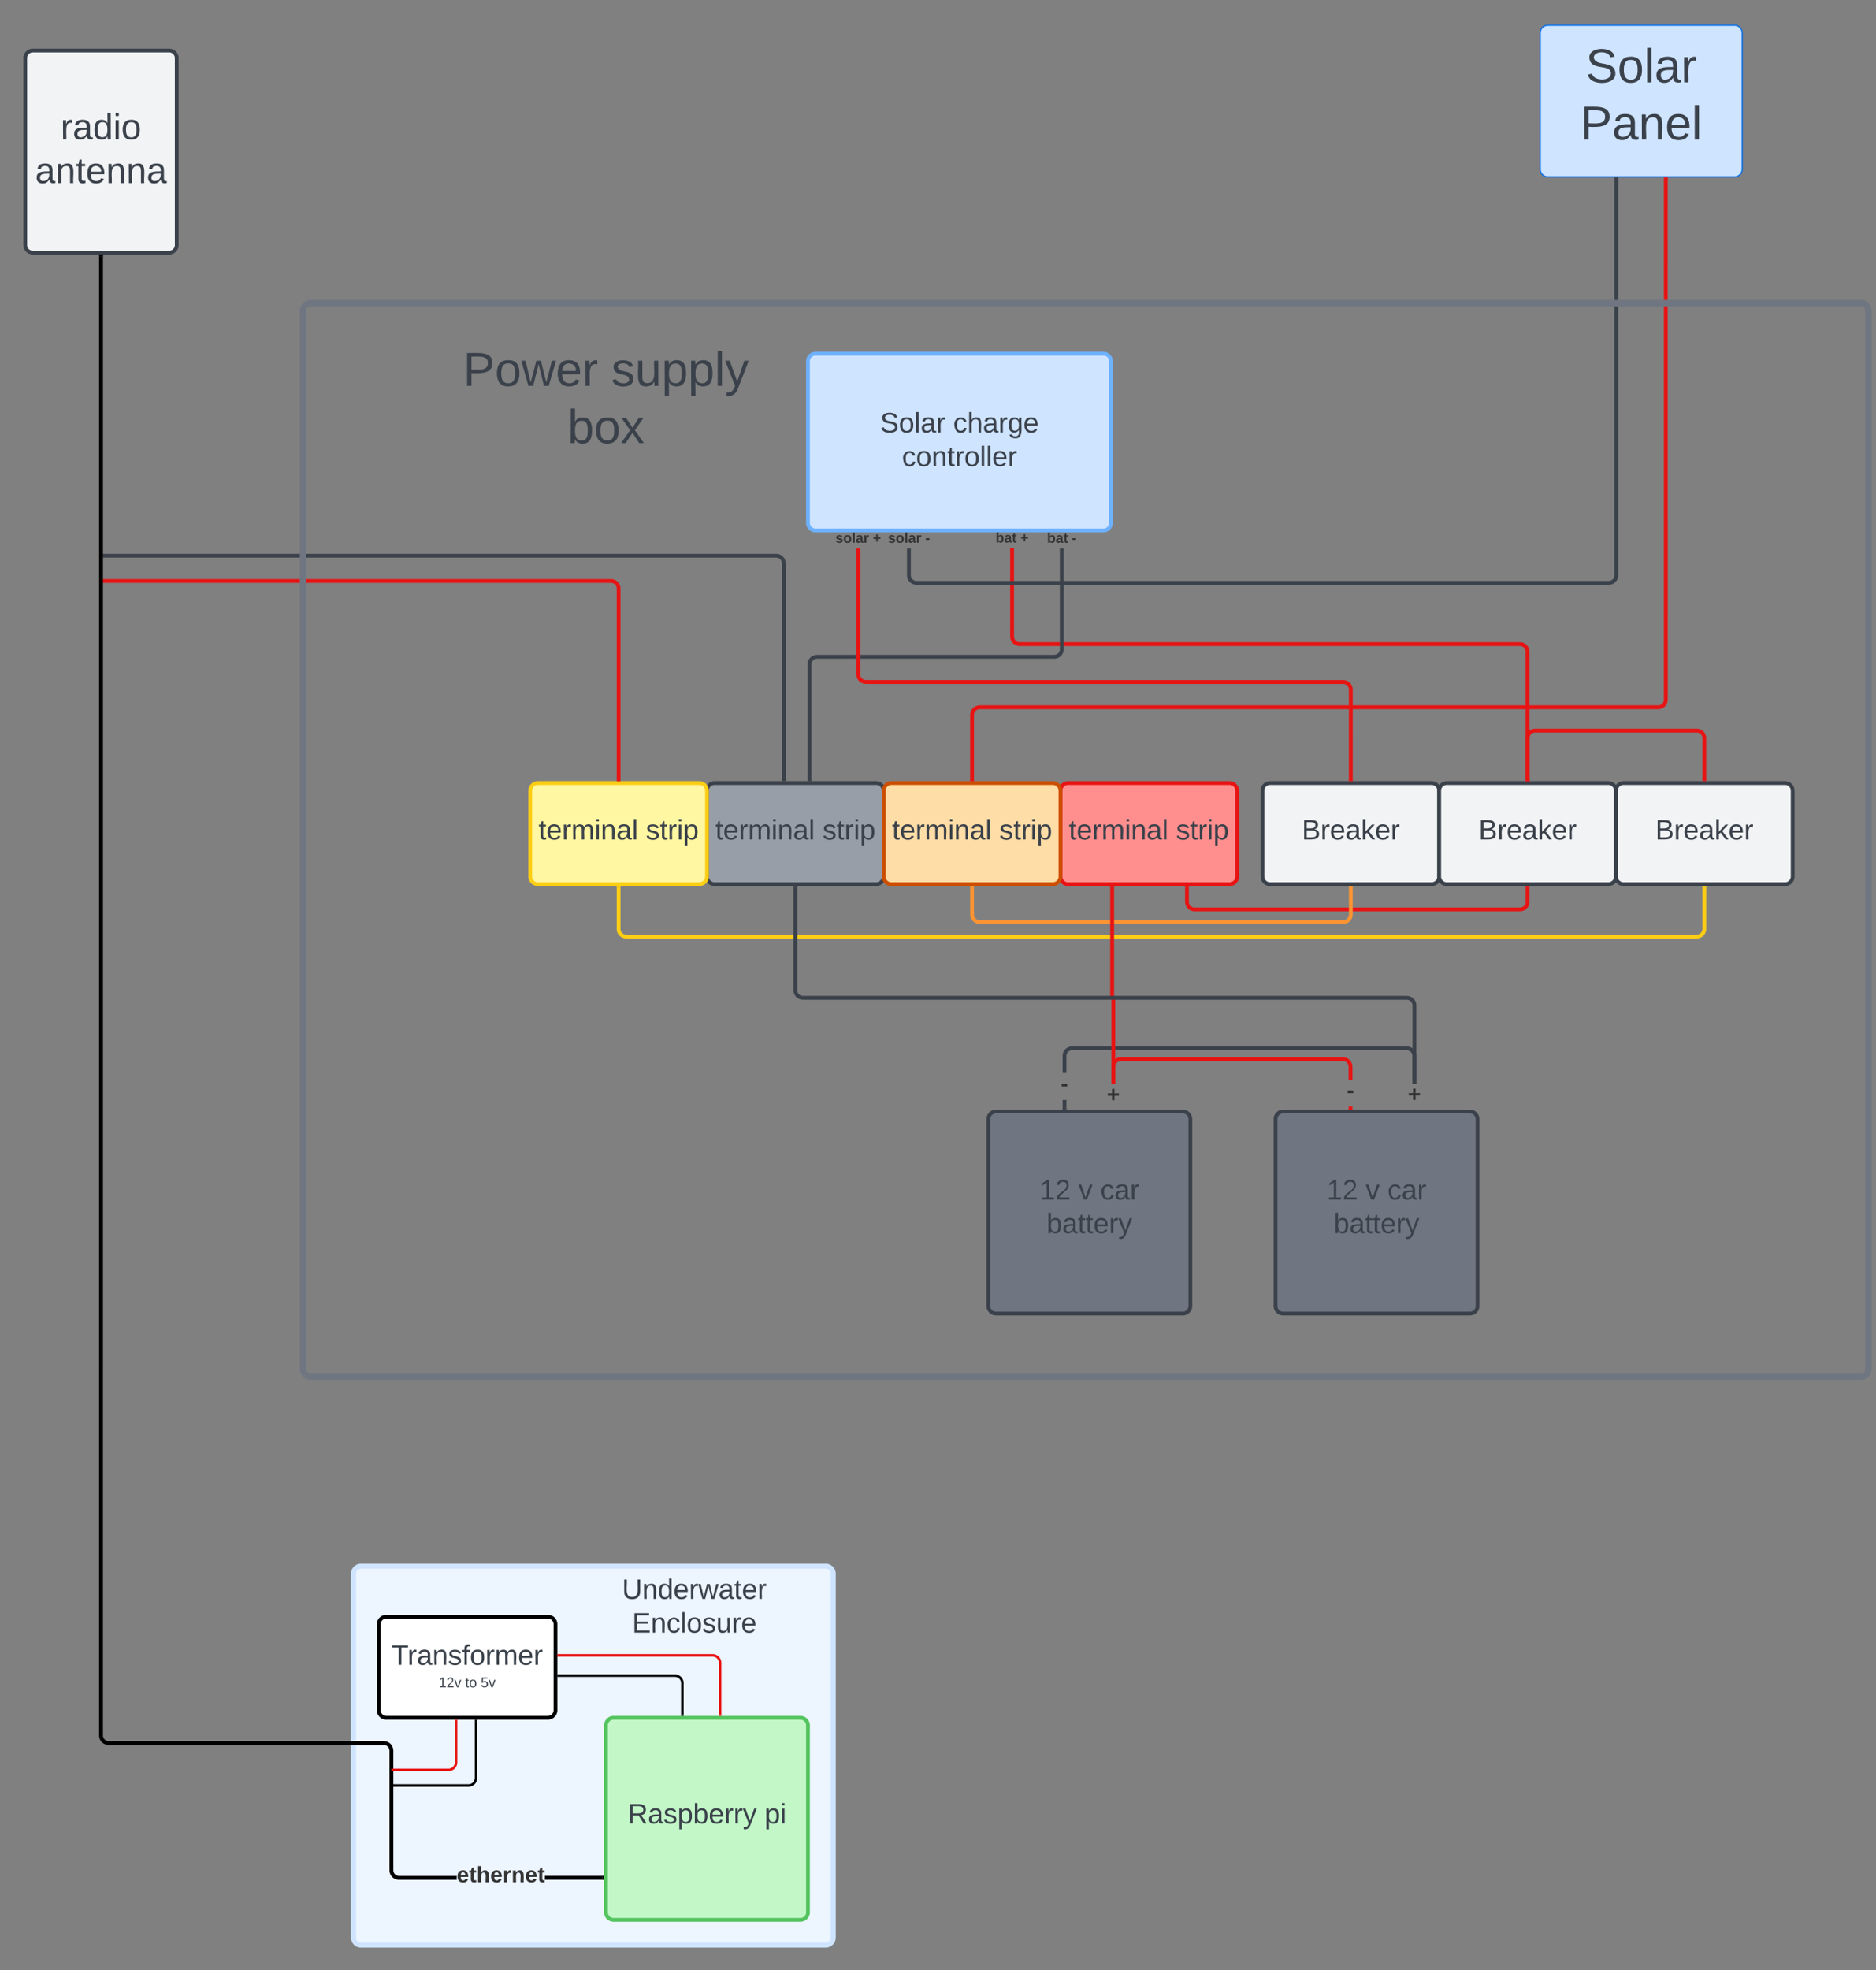 <svg xmlns="http://www.w3.org/2000/svg" xmlns:xlink="http://www.w3.org/1999/xlink" xmlns:lucid="lucid" width="1486" height="1560"><rect width="100%" height="100%" fill="#808080" stroke="none"/><g transform="translate(-100 0)" lucid:page-tab-id="0_0"><path d="M1320 26a6 6 0 0 1 6-6h148a6 6 0 0 1 6 6v108a6 6 0 0 1-6 6h-148a6 6 0 0 1-6-6z" stroke="#1071e5" fill="#cfe4ff"/><use xlink:href="#a" transform="matrix(1,0,0,1,1332,32) translate(24.031 33.222)"/><use xlink:href="#b" transform="matrix(1,0,0,1,1332,32) translate(19.781 78.556)"/><path d="M740 286a6 6 0 0 1 6-6h228a6 6 0 0 1 6 6v128a6 6 0 0 1-6 6H746a6 6 0 0 1-6-6z" stroke="#6db1ff" stroke-width="3" fill="#cfe4ff"/><use xlink:href="#c" transform="matrix(1,0,0,1,752,292) translate(45.13 50.403)"/><use xlink:href="#d" transform="matrix(1,0,0,1,752,292) translate(103.031 50.403)"/><use xlink:href="#e" transform="matrix(1,0,0,1,752,292) translate(62.444 77.069)"/><path d="M882.9 886a6 6 0 0 1 6-6h148a6 6 0 0 1 6 6v148a6 6 0 0 1-6 6h-148a6 6 0 0 1-6-6z" stroke="#3a414a" stroke-width="3" fill="#6f7681"/><use xlink:href="#f" transform="matrix(1,0,0,1,887.911,885) translate(35.525 64.653)"/><use xlink:href="#g" transform="matrix(1,0,0,1,887.911,885) translate(66.389 64.653)"/><use xlink:href="#h" transform="matrix(1,0,0,1,887.911,885) translate(83.673 64.653)"/><use xlink:href="#i" transform="matrix(1,0,0,1,887.911,885) translate(41.08 91.319)"/><path d="M1110.37 886a6 6 0 0 1 6-6h148a6 6 0 0 1 6 6v148a6 6 0 0 1-6 6h-148a6 6 0 0 1-6-6z" stroke="#3a414a" stroke-width="3" fill="#6f7681"/><use xlink:href="#f" transform="matrix(1,0,0,1,1115.374,885) translate(35.525 64.653)"/><use xlink:href="#g" transform="matrix(1,0,0,1,1115.374,885) translate(66.389 64.653)"/><use xlink:href="#h" transform="matrix(1,0,0,1,1115.374,885) translate(83.673 64.653)"/><use xlink:href="#i" transform="matrix(1,0,0,1,1115.374,885) translate(41.08 91.319)"/><path d="M1100 626a6 6 0 0 1 6-6h128a6 6 0 0 1 6 6v68a6 6 0 0 1-6 6h-128a6 6 0 0 1-6-6z" stroke="#3a414a" stroke-width="3" fill="#f2f3f5"/><use xlink:href="#j" transform="matrix(1,0,0,1,1105,625) translate(26.173 39.653)"/><path d="M1240 626a6 6 0 0 1 6-6h128a6 6 0 0 1 6 6v68a6 6 0 0 1-6 6h-128a6 6 0 0 1-6-6z" stroke="#3a414a" stroke-width="3" fill="#f2f3f5"/><use xlink:href="#j" transform="matrix(1,0,0,1,1245,625) translate(26.173 39.653)"/><path d="M660 626a6 6 0 0 1 6-6h128a6 6 0 0 1 6 6v68a6 6 0 0 1-6 6H666a6 6 0 0 1-6-6z" stroke="#3a414a" stroke-width="3" fill="#979ea8"/><use xlink:href="#k" transform="matrix(1,0,0,1,665,625) translate(1.605 39.653)"/><use xlink:href="#l" transform="matrix(1,0,0,1,665,625) translate(86.543 39.653)"/><path d="M940 626a6 6 0 0 1 6-6h128a6 6 0 0 1 6 6v68a6 6 0 0 1-6 6H946a6 6 0 0 1-6-6z" stroke="#e81313" stroke-width="3" fill="#ff8f8f"/><use xlink:href="#k" transform="matrix(1,0,0,1,945,625) translate(1.605 39.653)"/><use xlink:href="#l" transform="matrix(1,0,0,1,945,625) translate(86.543 39.653)"/><path d="M800 626a6 6 0 0 1 6-6h128a6 6 0 0 1 6 6v68a6 6 0 0 1-6 6H806a6 6 0 0 1-6-6z" stroke="#cc4e00" stroke-width="3" fill="#ffdda6"/><use xlink:href="#k" transform="matrix(1,0,0,1,805,625) translate(1.605 39.653)"/><use xlink:href="#l" transform="matrix(1,0,0,1,805,625) translate(86.543 39.653)"/><path d="M1380 626a6 6 0 0 1 6-6h128a6 6 0 0 1 6 6v68a6 6 0 0 1-6 6h-128a6 6 0 0 1-6-6z" stroke="#3a414a" stroke-width="3" fill="#f2f3f5"/><use xlink:href="#j" transform="matrix(1,0,0,1,1385,625) translate(26.173 39.653)"/><path d="M903.17 503.94l.06.76.16.7.26.64.37.6.46.54.53.46.6.37.65.27.7.17.75.06h396.33l1.1.1 1.16.26 1.1.45 1 .63.9.76.75.9.62 1 .44 1.08.27 1.15.1 1.1V617h-3V516.06l-.06-.76-.16-.7-.27-.64-.36-.6-.46-.54-.54-.46-.6-.37-.65-.27-.7-.17-.76-.06H907.6l-1.1-.1-1.15-.26-1.1-.45-1-.63-.9-.76-.75-.9-.62-1-.45-1.08-.27-1.15-.1-1.1v-70.1h3z" stroke="#e81313" stroke-width=".05" fill="#e81313"/><path fill="#e81313"/><path stroke="#e81313" stroke-width=".05" fill="#e81313"/><path d="M1311.5 618.5h-3v-1.54h3z" fill="#e81313"/><path d="M1311.53 618.52h-3.06v-1.58h3.06zm-3-1.53v1.48h2.94v-1.5z" stroke="#e81313" stroke-width=".05" fill="#e81313"/><use xlink:href="#m" transform="matrix(1,0,0,1,888.583,420.634) translate(0 8.889)"/><use xlink:href="#n" transform="matrix(1,0,0,1,888.583,420.634) translate(19.691 8.889)"/><path d="M942.56 514.06l-.1 1.1-.26 1.16-.45 1.1-.62 1-.76.9-.9.75-1 .62-1.1.44-1.14.27-1.1.1H747.24l-.76.06-.7.17-.64.26-.6.36-.54.46-.46.54-.37.6-.28.65-.16.7-.06.76V617h-3v-91.06l.08-1.1.28-1.16.45-1.1.62-1 .77-.9.88-.75 1-.62 1.1-.44 1.14-.27 1.12-.1H935l.76-.06.7-.17.64-.26.6-.36.54-.46.46-.54.37-.6.26-.65.17-.7.06-.76v-79.77h3z" stroke="#3a414a" stroke-width=".05" fill="#3a414a"/><path fill="#3a414a"/><path stroke="#3a414a" stroke-width=".05" fill="#3a414a"/><path d="M742.7 618.5h-3v-1.54h3z" fill="#3a414a"/><path d="M742.72 618.52h-3.05v-1.58h3.05zm-3-1.53v1.48h2.95v-1.5z" stroke="#3a414a" stroke-width=".05" fill="#3a414a"/><use xlink:href="#m" transform="matrix(1,0,0,1,929.378,420.833) translate(0 8.889)"/><use xlink:href="#o" transform="matrix(1,0,0,1,929.378,420.833) translate(19.691 8.889)"/><path d="M781.3 533.94l.06.76.16.7.27.64.36.6.46.54.54.46.6.37.65.27.7.17.76.06h378.2l1.1.1 1.16.26 1.1.45 1 .63.9.76.75.9.62 1 .44 1.08.27 1.15.1 1.1V617h-3v-70.94l-.06-.76-.16-.7-.27-.64-.36-.6-.46-.54-.54-.46-.6-.37-.65-.27-.7-.17-.76-.06h-378.2l-1.12-.1-1.14-.26-1.1-.45-1-.63-.9-.76-.75-.9-.62-1-.44-1.08-.27-1.15-.1-1.1v-99.9h3z" stroke="#e81313" stroke-width=".05" fill="#e81313"/><path fill="#e81313"/><path stroke="#e81313" stroke-width=".05" fill="#e81313"/><path d="M1171.5 618.5h-3v-1.54h3z" fill="#e81313"/><path d="M1171.53 618.52h-3.06v-1.58h3.06zm-3-1.53v1.48h2.94v-1.5z" stroke="#e81313" stroke-width=".05" fill="#e81313"/><use xlink:href="#p" transform="matrix(1,0,0,1,761.758,420.833) translate(0 8.889)"/><use xlink:href="#q" transform="matrix(1,0,0,1,761.758,420.833) translate(29.599 8.889)"/><path d="M520 626a6 6 0 0 1 6-6h128a6 6 0 0 1 6 6v68a6 6 0 0 1-6 6H526a6 6 0 0 1-6-6z" stroke="#fcce14" stroke-width="3" fill="#fff7a1"/><use xlink:href="#k" transform="matrix(1,0,0,1,525,625) translate(1.605 39.653)"/><use xlink:href="#l" transform="matrix(1,0,0,1,525,625) translate(86.543 39.653)"/><path d="M1310 617v-32.5a6 6 0 0 1 6-6h128a6 6 0 0 1 6 6V617" stroke="#e81313" stroke-width="3" fill="none"/><path d="M1311.5 618.5h-3v-1.54h3zM1451.5 618.5h-3v-1.54h3z" stroke="#e81313" stroke-width=".05" fill="#e81313"/><path d="M1310 703v11a6 6 0 0 1-6 6h-257.8a6 6 0 0 1-6-6v-11" stroke="#e81313" stroke-width="3" fill="none"/><path d="M1311.5 703.04h-3v-1.54h3zM1041.7 703.04h-3v-1.54h3z" stroke="#e81313" stroke-width=".05" fill="#e81313"/><path d="M1170 703v21a6 6 0 0 1-6 6H876a6 6 0 0 1-6-6v-21" stroke="#fc9432" stroke-width="3" fill="none"/><path d="M1171.5 703.04h-3v-1.54h3zM871.5 703.04h-3v-1.54h3z" stroke="#fc9432" stroke-width=".05" fill="#fc9432"/><path d="M1450 703v32.5a6 6 0 0 1-6 6H596a6 6 0 0 1-6-6V703" stroke="#fcce14" stroke-width="3" fill="none"/><path d="M1451.5 703.04h-3v-1.54h3zM591.5 703.04h-3v-1.54h3z" stroke="#fcce14" stroke-width=".05" fill="#fcce14"/><path d="M1421 554.06l-.1 1.1-.27 1.16-.45 1.1-.62 1-.76.9-.9.75-1 .62-1.1.44-1.14.27-1.1.1h-537.5l-.76.06-.7.17-.64.26-.6.36-.54.46-.46.54-.37.6-.27.65-.17.7-.06.76V617h-3v-51.06l.1-1.1.26-1.16.45-1.1.63-1 .76-.9.9-.75 1-.62 1.08-.44 1.15-.27 1.1-.1h537.5l.76-.06.68-.17.65-.26.6-.36.54-.46.46-.54.36-.6.26-.65.17-.7.06-.76V142h3z" stroke="#e81313" stroke-width=".05" fill="#e81313"/><path d="M1421 142.04h-3v-1.54h3z" fill="#e81313"/><path d="M1421 142.06h-3.04v-1.6h3.05zm-3-1.53V142h2.96v-1.47z" stroke="#e81313" stroke-width=".05" fill="#e81313"/><path d="M871.5 618.5h-3v-1.54h3z" fill="#e81313"/><path d="M871.52 618.52h-3.04v-1.58h3.04zm-3-1.53v1.48h2.96v-1.5z" stroke="#e81313" stroke-width=".05" fill="#e81313"/><path d="M1381.8 455.56l-.1 1.1-.27 1.16-.45 1.1-.6 1-.78.9-.9.75-1 .62-1.08.44-1.15.27-1.1.1H825.9l-1.12-.1-1.14-.26-1.1-.45-1-.63-.9-.76-.75-.9-.6-1-.46-1.08-.28-1.15-.08-1.1v-21.4h3v21.27l.06.76.16.7.27.64.37.6.46.54.53.46.6.37.66.27.67.17.76.06h548.2l.77-.06.7-.17.64-.26.6-.36.54-.46.45-.54.37-.6.27-.65.17-.7.06-.76V142h3z" stroke="#3a414a" stroke-width=".05" fill="#3a414a"/><path d="M1381.8 142.04h-3v-1.54h3z" fill="#3a414a"/><path d="M1381.82 142.06h-3.05v-1.6h3.05zm-3-1.53V142h2.95v-1.47z" stroke="#3a414a" stroke-width=".05" fill="#3a414a"/><path fill="#3a414a"/><path stroke="#3a414a" stroke-width=".05" fill="#3a414a"/><use xlink:href="#r" transform="matrix(1,0,0,1,803.34,420.833) translate(0 8.889)"/><use xlink:href="#o" transform="matrix(1,0,0,1,803.34,420.833) translate(29.599 8.889)"/><path d="M1171.25 877h-3v-.9h3zm-6.33-39.9l1.15.26 1.08.45 1 .63.9.76.77.9.6 1 .46 1.08.28 1.15.1 1.1v10.33h-3v-10.2l-.07-.76-.18-.7-.27-.64-.37-.6-.45-.54-.54-.46-.6-.37-.66-.27-.7-.17-.75-.06H987.93l-.76.06-.7.17-.64.26-.6.36-.54.46-.46.54-.37.6-.27.65-.16.7-.06.76v13.62h-3v-13.74l.1-1.1.26-1.16.45-1.1.6-1 .77-.9.9-.75 1-.62 1.1-.44 1.13-.27 1.12-.1h176z" stroke="#e81313" stroke-width=".05" fill="#e81313"/><path fill="#e81313"/><path stroke="#e81313" stroke-width=".05" fill="#e81313"/><path d="M1171.25 878.5h-3v-1.54h3z" fill="#e81313"/><path d="M1171.27 878.52h-3.05v-1.58h3.05zm-3-1.53v1.48h2.95v-1.5z" stroke="#e81313" stroke-width=".05" fill="#e81313"/><use xlink:href="#s" transform="matrix(1,0,0,1,976.694,858.177) translate(0 14.222)"/><use xlink:href="#t" transform="matrix(1,0,0,1,1166.809,854.763) translate(0 14.222)"/><path d="M944.7 877h-3v-6.17h3zm270.84-48.4l1.14.26 1.1.45 1 .63.9.76.75.9.62 1 .45 1.08.28 1.15.08 1.1V858h-3v-21.94l-.06-.76-.16-.7-.27-.64-.37-.6-.46-.54-.53-.46-.6-.37-.65-.27-.68-.17-.77-.06H949.25l-.76.06-.7.17-.65.26-.6.36-.54.46-.45.54-.37.6-.26.65-.17.7-.06.76v13.44h-3v-13.56l.08-1.1.27-1.16.45-1.1.62-1 .76-.9.9-.75 1-.62 1.1-.44 1.14-.27 1.1-.1h265.3z" stroke="#3a414a" stroke-width=".05" fill="#3a414a"/><path d="M944.7 878.5h-3v-1.54h3z" fill="#3a414a"/><path d="M944.72 878.52h-3.05v-1.58h3.05zm-3-1.53v1.48h2.95v-1.5z" stroke="#3a414a" stroke-width=".05" fill="#3a414a"/><path fill="#3a414a"/><path stroke="#3a414a" stroke-width=".05" fill="#3a414a"/><use xlink:href="#t" transform="matrix(1,0,0,1,940.253,849.499) translate(0 14.222)"/><use xlink:href="#s" transform="matrix(1,0,0,1,1215.178,857.989) translate(0 14.222)"/><path d="M982.45 788.8l.13.06.44.44.28.55.08.5v67.83h-3V791.2l-.13-.06-.44-.44-.28-.55-.07-.5V703h3z" stroke="#e81313" stroke-width=".05" fill="#e81313"/><path d="M982.45 703.04h-3v-1.54h3z" fill="#e81313"/><path d="M982.47 703.06h-3.05v-1.58h3.05zm-3-1.53V703h2.95v-1.48z" stroke="#e81313" stroke-width=".05" fill="#e81313"/><path fill="#e81313"/><path stroke="#e81313" stroke-width=".05" fill="#e81313"/><path d="M731.5 783.94l.06.76.17.7.26.64.36.6.46.54.54.46.6.37.65.27.7.17.76.06h478.36l1.12.1 1.14.26 1.1.45 1 .63.9.76.75.9.62 1 .45 1.08.28 1.15.08 1.1V858h-3v-61.94l-.06-.76-.16-.7-.27-.64-.37-.6-.46-.54-.53-.46-.6-.37-.65-.27-.68-.17-.77-.06H735.94l-1.1-.1-1.16-.26-1.1-.45-1-.63-.9-.76-.75-.9-.62-1-.44-1.08-.27-1.15-.1-1.1V703h3z" stroke="#3a414a" stroke-width=".05" fill="#3a414a"/><path fill="#3a414a"/><path stroke="#3a414a" stroke-width=".05" fill="#3a414a"/><path d="M731.5 703.04h-3v-1.54h3z" fill="#3a414a"/><path d="M731.52 703.06h-3.04v-1.58h3.04zm-3-1.53V703h2.96v-1.48z" stroke="#3a414a" stroke-width=".05" fill="#3a414a"/><path d="M720.85 617V446a6 6 0 0 0-6-6H181.5" stroke="#3a414a" stroke-width="3" fill="none"/><path d="M722.35 618.5h-3v-1.54h3z" stroke="#3a414a" stroke-width=".05" fill="#3a414a"/><path d="M181.54 440H180" stroke="#3a414a" stroke-width="3" fill="none"/><path d="M590 617V466a6 6 0 0 0-6-6H181.5" stroke="#e81313" stroke-width="3" fill="none"/><path d="M591.5 618.5h-3v-1.54h3z" stroke="#e81313" stroke-width=".05" fill="#e81313"/><path d="M181.54 460H180" stroke="#e81313" stroke-width="3" fill="none"/><path d="M557.5 242.5H346.1l-.65.05-.53.13-.5.2-.47.3-.42.35-.35.42-.3.47-.2.5-.13.53-.05.65v837.8l.05.65.13.53.2.5.3.47.35.42.42.36.47.28.5.22.53.13.65.05h1227.8l.65-.05.53-.13.5-.2.47-.3.42-.35.36-.42.28-.46.22-.52.13-.53.05-.65V246.1l-.05-.65-.13-.53-.2-.5-.3-.47-.35-.42-.42-.35-.46-.3-.52-.2-.53-.13-.65-.05H562.5v-5h1011.6l1.23.1 1.3.3 1.23.52 1.14.7 1.02.86.86 1.02.7 1.14.5 1.23.32 1.3.1 1.23v838.2l-.1 1.23-.3 1.3-.52 1.23-.7 1.14-.86 1.02-1.02.86-1.14.7-1.23.5-1.3.32-1.23.1H345.9l-1.23-.1-1.3-.3-1.23-.52-1.14-.7-1.02-.86-.86-1.02-.7-1.14-.5-1.23-.32-1.3-.1-1.23V245.9l.1-1.23.3-1.3.52-1.23.7-1.14.86-1.02 1.02-.86 1.14-.7 1.23-.5 1.3-.32 1.23-.1h211.6z" stroke="#6f7681" stroke-width=".05" fill="#6f7681"/><path d="M562.56 242.5H560v-5h2.56zM560 242.5h-2.56v-5H560z" stroke="#6f7681" stroke-width=".05" fill="#6f7681"/><path d="M440 266a6 6 0 0 1 6-6h268a6 6 0 0 1 6 6v108a6 6 0 0 1-6 6H446a6 6 0 0 1-6-6z" stroke="#000" stroke-opacity="0" stroke-width="3" fill="#fff" fill-opacity="0"/><use xlink:href="#u" transform="matrix(1,0,0,1,445,265) translate(21.824 40.535)"/><use xlink:href="#v" transform="matrix(1,0,0,1,445,265) translate(139.145 40.535)"/><use xlink:href="#w" transform="matrix(1,0,0,1,445,265) translate(104.568 85.868)"/><path d="M120 46a6 6 0 0 1 6-6h108a6 6 0 0 1 6 6v148a6 6 0 0 1-6 6H126a6 6 0 0 1-6-6z" stroke="#3a414a" stroke-width="3" fill="#f2f3f5"/><use xlink:href="#x" transform="matrix(1,0,0,1,125,45) translate(22.981 65.299)"/><use xlink:href="#y" transform="matrix(1,0,0,1,125,45) translate(2.84 99.965)"/><path d="M380 1246a6 6 0 0 1 6-6h368a6 6 0 0 1 6 6v288a6 6 0 0 1-6 6H386a6 6 0 0 1-6-6z" stroke="#cfe4ff" stroke-width="4" fill="#edf5ff"/><path d="M181.5 1373.94l.06.76.16.7.28.64.36.6.46.54.54.46.6.37.65.28.7.16.76.06h218l1.1.1 1.16.26 1.1.45 1 .63.9.76.75.9.62 1 .44 1.08.27 1.15.1 1.1v94.68l.06.77.17.7.26.64.36.6.46.55.54.46.6.38.65.27.7.16.76.07h45.65v3h-45.76l-1.1-.1-1.16-.26-1.1-.44-1-.62-.9-.76-.75-.9-.62-1-.44-1.1-.27-1.14-.1-1.1v-94.68l-.06-.76-.17-.7-.26-.64-.36-.6-.46-.54-.54-.46-.6-.37-.65-.28-.7-.16-.76-.06h-218l-1.1-.1-1.16-.26-1.1-.45-1-.63-.9-.76-.75-.9-.62-1-.44-1.08-.27-1.15-.1-1.1V203h3zM577 1485.17v3h-45.36v-3z" stroke="#000" stroke-width=".05"/><path d="M181.5 203.04h-3v-1.54h3z"/><path d="M181.53 203.06h-3.06v-1.6h3.06zm-3-1.53V203h2.94v-1.47z" stroke="#000" stroke-width=".05"/><path d="M578.5 1488.17h-1.54v-3h1.54z"/><path d="M578.52 1488.2h-1.58v-3.06h1.58zm-1.53-3v2.94h1.48v-2.95z" stroke="#000" stroke-width=".05"/><g><use xlink:href="#z" transform="matrix(1,0,0,1,461.712,1476.004) translate(0 14.222)"/></g><path d="M580 1366a6 6 0 0 1 6-6h148a6 6 0 0 1 6 6v148a6 6 0 0 1-6 6H586a6 6 0 0 1-6-6z" stroke="#54c45e" stroke-width="3" fill="#c3f7c8"/><g><use xlink:href="#A" transform="matrix(1,0,0,1,585,1365) translate(12.16 78.715)"/><use xlink:href="#B" transform="matrix(1,0,0,1,585,1365) translate(120.617 78.715)"/></g><path d="M400 1286a6 6 0 0 1 6-6h128a6 6 0 0 1 6 6v68a6 6 0 0 1-6 6H406a6 6 0 0 1-6-6z" stroke="#000" stroke-width="3" fill="#fff"/><g><use xlink:href="#C" transform="matrix(1,0,0,1,405,1285) translate(5.062 33.09)"/><use xlink:href="#D" transform="matrix(1,0,0,1,405,1285) translate(42.469 50.868)"/><use xlink:href="#E" transform="matrix(1,0,0,1,405,1285) translate(63.457 50.868)"/><use xlink:href="#F" transform="matrix(1,0,0,1,405,1285) translate(75.802 50.868)"/></g><path d="M411 1401.28h44.28a6 6 0 0 0 6-6v-32.78M411.03 1401.28H410" stroke="#e81313" stroke-width="2" fill="none"/><path d="M462.28 1362.53h-2v-1.03h2z" stroke="#e81313" stroke-width=".05" fill="#e81313"/><path d="M411 1413.62h60.07a6 6 0 0 0 6-6v-45.12M411.03 1413.62H410" stroke="#000" stroke-width="2" fill="none"/><path d="M478.07 1362.53h-2v-1.03h2z" stroke="#000" stroke-width=".05"/><path d="M542.5 1326.65h92.02a6 6 0 0 1 6 6v24.85" stroke="#000" stroke-width="2" fill="none"/><path d="M542.53 1327.65h-1.03v-2h1.03zM641.52 1358.5h-2v-1.03h2z" stroke="#000" stroke-width=".05"/><path d="M542.5 1310.57h121.93a6 6 0 0 1 6 6v40.93" stroke="#e81313" stroke-width="2" fill="none"/><path d="M542.53 1311.57h-1.03v-2h1.03zM671.43 1358.5h-2v-1.03h2z" stroke="#e81313" stroke-width=".05" fill="#e81313"/><path d="M540 1246a6 6 0 0 1 6-6h208a6 6 0 0 1 6 6v48a6 6 0 0 1-6 6H546a6 6 0 0 1-6-6z" stroke="#000" stroke-opacity="0" fill="#fff" fill-opacity="0"/><g><use xlink:href="#G" transform="matrix(1,0,0,1,545,1245) translate(47.716 20.903)"/><use xlink:href="#H" transform="matrix(1,0,0,1,545,1245) translate(55.679 47.569)"/></g><defs><path fill="#3a414a" d="M185-189c-5-48-123-54-124 2 14 75 158 14 163 119 3 78-121 87-175 55-17-10-28-26-33-46l33-7c5 56 141 63 141-1 0-78-155-14-162-118-5-82 145-84 179-34 5 7 8 16 11 25" id="I"/><path fill="#3a414a" d="M100-194c62-1 85 37 85 99 1 63-27 99-86 99S16-35 15-95c0-66 28-99 85-99zM99-20c44 1 53-31 53-75 0-43-8-75-51-75s-53 32-53 75 10 74 51 75" id="J"/><path fill="#3a414a" d="M24 0v-261h32V0H24" id="K"/><path fill="#3a414a" d="M141-36C126-15 110 5 73 4 37 3 15-17 15-53c-1-64 63-63 125-63 3-35-9-54-41-54-24 1-41 7-42 31l-33-3c5-37 33-52 76-52 45 0 72 20 72 64v82c-1 20 7 32 28 27v20c-31 9-61-2-59-35zM48-53c0 20 12 33 32 33 41-3 63-29 60-74-43 2-92-5-92 41" id="L"/><path fill="#3a414a" d="M114-163C36-179 61-72 57 0H25l-1-190h30c1 12-1 29 2 39 6-27 23-49 58-41v29" id="M"/><g id="a"><use transform="matrix(0.105,0,0,0.105,0,0)" xlink:href="#I"/><use transform="matrix(0.105,0,0,0.105,25.185,0)" xlink:href="#J"/><use transform="matrix(0.105,0,0,0.105,46.173,0)" xlink:href="#K"/><use transform="matrix(0.105,0,0,0.105,54.463,0)" xlink:href="#L"/><use transform="matrix(0.105,0,0,0.105,75.451,0)" xlink:href="#M"/></g><path fill="#3a414a" d="M30-248c87 1 191-15 191 75 0 78-77 80-158 76V0H30v-248zm33 125c57 0 124 11 124-50 0-59-68-47-124-48v98" id="N"/><path fill="#3a414a" d="M117-194c89-4 53 116 60 194h-32v-121c0-31-8-49-39-48C34-167 62-67 57 0H25l-1-190h30c1 10-1 24 2 32 11-22 29-35 61-36" id="O"/><path fill="#3a414a" d="M100-194c63 0 86 42 84 106H49c0 40 14 67 53 68 26 1 43-12 49-29l28 8c-11 28-37 45-77 45C44 4 14-33 15-96c1-61 26-98 85-98zm52 81c6-60-76-77-97-28-3 7-6 17-6 28h103" id="P"/><g id="b"><use transform="matrix(0.105,0,0,0.105,0,0)" xlink:href="#N"/><use transform="matrix(0.105,0,0,0.105,25.185,0)" xlink:href="#L"/><use transform="matrix(0.105,0,0,0.105,46.173,0)" xlink:href="#O"/><use transform="matrix(0.105,0,0,0.105,67.16,0)" xlink:href="#P"/><use transform="matrix(0.105,0,0,0.105,88.148,0)" xlink:href="#K"/></g><g id="c"><use transform="matrix(0.062,0,0,0.062,0,0)" xlink:href="#I"/><use transform="matrix(0.062,0,0,0.062,14.815,0)" xlink:href="#J"/><use transform="matrix(0.062,0,0,0.062,27.16,0)" xlink:href="#K"/><use transform="matrix(0.062,0,0,0.062,32.037,0)" xlink:href="#L"/><use transform="matrix(0.062,0,0,0.062,44.383,0)" xlink:href="#M"/></g><path fill="#3a414a" d="M96-169c-40 0-48 33-48 73s9 75 48 75c24 0 41-14 43-38l32 2c-6 37-31 61-74 61-59 0-76-41-82-99-10-93 101-131 147-64 4 7 5 14 7 22l-32 3c-4-21-16-35-41-35" id="Q"/><path fill="#3a414a" d="M106-169C34-169 62-67 57 0H25v-261h32l-1 103c12-21 28-36 61-36 89 0 53 116 60 194h-32v-121c2-32-8-49-39-48" id="R"/><path fill="#3a414a" d="M177-190C167-65 218 103 67 71c-23-6-38-20-44-43l32-5c15 47 100 32 89-28v-30C133-14 115 1 83 1 29 1 15-40 15-95c0-56 16-97 71-98 29-1 48 16 59 35 1-10 0-23 2-32h30zM94-22c36 0 50-32 50-73 0-42-14-75-50-75-39 0-46 34-46 75s6 73 46 73" id="S"/><g id="d"><use transform="matrix(0.062,0,0,0.062,0,0)" xlink:href="#Q"/><use transform="matrix(0.062,0,0,0.062,11.111,0)" xlink:href="#R"/><use transform="matrix(0.062,0,0,0.062,23.457,0)" xlink:href="#L"/><use transform="matrix(0.062,0,0,0.062,35.802,0)" xlink:href="#M"/><use transform="matrix(0.062,0,0,0.062,43.148,0)" xlink:href="#S"/><use transform="matrix(0.062,0,0,0.062,55.494,0)" xlink:href="#P"/></g><path fill="#3a414a" d="M59-47c-2 24 18 29 38 22v24C64 9 27 4 27-40v-127H5v-23h24l9-43h21v43h35v23H59v120" id="T"/><g id="e"><use transform="matrix(0.062,0,0,0.062,0,0)" xlink:href="#Q"/><use transform="matrix(0.062,0,0,0.062,11.111,0)" xlink:href="#J"/><use transform="matrix(0.062,0,0,0.062,23.457,0)" xlink:href="#O"/><use transform="matrix(0.062,0,0,0.062,35.802,0)" xlink:href="#T"/><use transform="matrix(0.062,0,0,0.062,41.975,0)" xlink:href="#M"/><use transform="matrix(0.062,0,0,0.062,49.321,0)" xlink:href="#J"/><use transform="matrix(0.062,0,0,0.062,61.667,0)" xlink:href="#K"/><use transform="matrix(0.062,0,0,0.062,66.543,0)" xlink:href="#K"/><use transform="matrix(0.062,0,0,0.062,71.42,0)" xlink:href="#P"/><use transform="matrix(0.062,0,0,0.062,83.765,0)" xlink:href="#M"/></g><path fill="#3a414a" d="M27 0v-27h64v-190l-56 39v-29l58-41h29v221h61V0H27" id="U"/><path fill="#3a414a" d="M101-251c82-7 93 87 43 132L82-64C71-53 59-42 53-27h129V0H18c2-99 128-94 128-182 0-28-16-43-45-43s-46 15-49 41l-32-3c6-41 34-60 81-64" id="V"/><g id="f"><use transform="matrix(0.062,0,0,0.062,0,0)" xlink:href="#U"/><use transform="matrix(0.062,0,0,0.062,12.346,0)" xlink:href="#V"/></g><path fill="#3a414a" d="M108 0H70L1-190h34L89-25l56-165h34" id="W"/><use transform="matrix(0.062,0,0,0.062,0,0)" xlink:href="#W" id="g"/><g id="h"><use transform="matrix(0.062,0,0,0.062,0,0)" xlink:href="#Q"/><use transform="matrix(0.062,0,0,0.062,11.111,0)" xlink:href="#L"/><use transform="matrix(0.062,0,0,0.062,23.457,0)" xlink:href="#M"/></g><path fill="#3a414a" d="M115-194c53 0 69 39 70 98 0 66-23 100-70 100C84 3 66-7 56-30L54 0H23l1-261h32v101c10-23 28-34 59-34zm-8 174c40 0 45-34 45-75 0-40-5-75-45-74-42 0-51 32-51 76 0 43 10 73 51 73" id="X"/><path fill="#3a414a" d="M179-190L93 31C79 59 56 82 12 73V49c39 6 53-20 64-50L1-190h34L92-34l54-156h33" id="Y"/><g id="i"><use transform="matrix(0.062,0,0,0.062,0,0)" xlink:href="#X"/><use transform="matrix(0.062,0,0,0.062,12.346,0)" xlink:href="#L"/><use transform="matrix(0.062,0,0,0.062,24.691,0)" xlink:href="#T"/><use transform="matrix(0.062,0,0,0.062,30.864,0)" xlink:href="#T"/><use transform="matrix(0.062,0,0,0.062,37.037,0)" xlink:href="#P"/><use transform="matrix(0.062,0,0,0.062,49.383,0)" xlink:href="#M"/><use transform="matrix(0.062,0,0,0.062,56.728,0)" xlink:href="#Y"/></g><path fill="#3a414a" d="M160-131c35 5 61 23 61 61C221 17 115-2 30 0v-248c76 3 177-17 177 60 0 33-19 50-47 57zm-97-11c50-1 110 9 110-42 0-47-63-36-110-37v79zm0 115c55-2 124 14 124-45 0-56-70-42-124-44v89" id="Z"/><path fill="#3a414a" d="M143 0L79-87 56-68V0H24v-261h32v163l83-92h37l-77 82L181 0h-38" id="aa"/><g id="j"><use transform="matrix(0.062,0,0,0.062,0,0)" xlink:href="#Z"/><use transform="matrix(0.062,0,0,0.062,14.815,0)" xlink:href="#M"/><use transform="matrix(0.062,0,0,0.062,22.16,0)" xlink:href="#P"/><use transform="matrix(0.062,0,0,0.062,34.506,0)" xlink:href="#L"/><use transform="matrix(0.062,0,0,0.062,46.852,0)" xlink:href="#aa"/><use transform="matrix(0.062,0,0,0.062,57.963,0)" xlink:href="#P"/><use transform="matrix(0.062,0,0,0.062,70.309,0)" xlink:href="#M"/></g><path fill="#3a414a" d="M210-169c-67 3-38 105-44 169h-31v-121c0-29-5-50-35-48C34-165 62-65 56 0H25l-1-190h30c1 10-1 24 2 32 10-44 99-50 107 0 11-21 27-35 58-36 85-2 47 119 55 194h-31v-121c0-29-5-49-35-48" id="ab"/><path fill="#3a414a" d="M24-231v-30h32v30H24zM24 0v-190h32V0H24" id="ac"/><g id="k"><use transform="matrix(0.062,0,0,0.062,0,0)" xlink:href="#T"/><use transform="matrix(0.062,0,0,0.062,6.173,0)" xlink:href="#P"/><use transform="matrix(0.062,0,0,0.062,18.519,0)" xlink:href="#M"/><use transform="matrix(0.062,0,0,0.062,25.864,0)" xlink:href="#ab"/><use transform="matrix(0.062,0,0,0.062,44.321,0)" xlink:href="#ac"/><use transform="matrix(0.062,0,0,0.062,49.198,0)" xlink:href="#O"/><use transform="matrix(0.062,0,0,0.062,61.543,0)" xlink:href="#L"/><use transform="matrix(0.062,0,0,0.062,73.889,0)" xlink:href="#K"/></g><path fill="#3a414a" d="M135-143c-3-34-86-38-87 0 15 53 115 12 119 90S17 21 10-45l28-5c4 36 97 45 98 0-10-56-113-15-118-90-4-57 82-63 122-42 12 7 21 19 24 35" id="ad"/><path fill="#3a414a" d="M115-194c55 1 70 41 70 98S169 2 115 4C84 4 66-9 55-30l1 105H24l-1-265h31l2 30c10-21 28-34 59-34zm-8 174c40 0 45-34 45-75s-6-73-45-74c-42 0-51 32-51 76 0 43 10 73 51 73" id="ae"/><g id="l"><use transform="matrix(0.062,0,0,0.062,0,0)" xlink:href="#ad"/><use transform="matrix(0.062,0,0,0.062,11.111,0)" xlink:href="#T"/><use transform="matrix(0.062,0,0,0.062,17.284,0)" xlink:href="#M"/><use transform="matrix(0.062,0,0,0.062,24.63,0)" xlink:href="#ac"/><use transform="matrix(0.062,0,0,0.062,29.506,0)" xlink:href="#ae"/></g><path fill="#333" d="M135-194c52 0 70 43 70 98 0 56-19 99-73 100-30 1-46-15-58-35L72 0H24l1-261h50v104c11-23 29-37 60-37zM114-30c31 0 40-27 40-66 0-37-7-63-39-63s-41 28-41 65c0 36 8 64 40 64" id="af"/><path fill="#333" d="M133-34C117-15 103 5 69 4 32 3 11-16 11-54c-1-60 55-63 116-61 1-26-3-47-28-47-18 1-26 9-28 27l-52-2c7-38 36-58 82-57s74 22 75 68l1 82c-1 14 12 18 25 15v27c-30 8-71 5-69-32zm-48 3c29 0 43-24 42-57-32 0-66-3-65 30 0 17 8 27 23 27" id="ag"/><path fill="#333" d="M115-3C79 11 28 4 28-45v-112H4v-33h27l15-45h31v45h36v33H77v99c-1 23 16 31 38 25v30" id="ah"/><g id="m"><use transform="matrix(0.031,0,0,0.031,0,0)" xlink:href="#af"/><use transform="matrix(0.031,0,0,0.031,6.759,0)" xlink:href="#ag"/><use transform="matrix(0.031,0,0,0.031,12.932,0)" xlink:href="#ah"/></g><path fill="#333" d="M125-100v72H85v-72H15v-39h70v-72h40v72h71v39h-71" id="ai"/><use transform="matrix(0.031,0,0,0.031,0,0)" xlink:href="#ai" id="n"/><path fill="#333" d="M14-72v-43h91v43H14" id="aj"/><use transform="matrix(0.031,0,0,0.031,0,0)" xlink:href="#aj" id="o"/><path fill="#333" d="M137-138c1-29-70-34-71-4 15 46 118 7 119 86 1 83-164 76-172 9l43-7c4 19 20 25 44 25 33 8 57-30 24-41C81-84 22-81 20-136c-2-80 154-74 161-7" id="ak"/><path fill="#333" d="M110-194c64 0 96 36 96 99 0 64-35 99-97 99-61 0-95-36-95-99 0-62 34-99 96-99zm-1 164c35 0 45-28 45-65 0-40-10-65-43-65-34 0-45 26-45 65 0 36 10 65 43 65" id="al"/><path fill="#333" d="M25 0v-261h50V0H25" id="am"/><path fill="#333" d="M135-150c-39-12-60 13-60 57V0H25l-1-190h47c2 13-1 29 3 40 6-28 27-53 61-41v41" id="an"/><g id="p"><use transform="matrix(0.031,0,0,0.031,0,0)" xlink:href="#ak"/><use transform="matrix(0.031,0,0,0.031,6.173,0)" xlink:href="#al"/><use transform="matrix(0.031,0,0,0.031,12.932,0)" xlink:href="#am"/><use transform="matrix(0.031,0,0,0.031,16.019,0)" xlink:href="#ag"/><use transform="matrix(0.031,0,0,0.031,22.191,0)" xlink:href="#an"/></g><use transform="matrix(0.031,0,0,0.031,0,0)" xlink:href="#ai" id="q"/><g id="r"><use transform="matrix(0.031,0,0,0.031,0,0)" xlink:href="#ak"/><use transform="matrix(0.031,0,0,0.031,6.173,0)" xlink:href="#al"/><use transform="matrix(0.031,0,0,0.031,12.932,0)" xlink:href="#am"/><use transform="matrix(0.031,0,0,0.031,16.019,0)" xlink:href="#ag"/><use transform="matrix(0.031,0,0,0.031,22.191,0)" xlink:href="#an"/></g><use transform="matrix(0.049,0,0,0.049,0,0)" xlink:href="#ai" id="s"/><use transform="matrix(0.049,0,0,0.049,0,0)" xlink:href="#aj" id="t"/><path fill="#3a414a" d="M206 0h-36l-40-164L89 0H53L-1-190h32L70-26l43-164h34l41 164 42-164h31" id="ao"/><g id="u"><use transform="matrix(0.105,0,0,0.105,0,0)" xlink:href="#N"/><use transform="matrix(0.105,0,0,0.105,25.185,0)" xlink:href="#J"/><use transform="matrix(0.105,0,0,0.105,46.173,0)" xlink:href="#ao"/><use transform="matrix(0.105,0,0,0.105,73.352,0)" xlink:href="#P"/><use transform="matrix(0.105,0,0,0.105,94.34,0)" xlink:href="#M"/></g><path fill="#3a414a" d="M84 4C-5 8 30-112 23-190h32v120c0 31 7 50 39 49 72-2 45-101 50-169h31l1 190h-30c-1-10 1-25-2-33-11 22-28 36-60 37" id="ap"/><g id="v"><use transform="matrix(0.105,0,0,0.105,0,0)" xlink:href="#ad"/><use transform="matrix(0.105,0,0,0.105,18.889,0)" xlink:href="#ap"/><use transform="matrix(0.105,0,0,0.105,39.877,0)" xlink:href="#ae"/><use transform="matrix(0.105,0,0,0.105,60.864,0)" xlink:href="#ae"/><use transform="matrix(0.105,0,0,0.105,81.852,0)" xlink:href="#K"/><use transform="matrix(0.105,0,0,0.105,90.142,0)" xlink:href="#Y"/></g><path fill="#3a414a" d="M141 0L90-78 38 0H4l68-98-65-92h35l48 74 47-74h35l-64 92 68 98h-35" id="aq"/><g id="w"><use transform="matrix(0.105,0,0,0.105,0,0)" xlink:href="#X"/><use transform="matrix(0.105,0,0,0.105,20.988,0)" xlink:href="#J"/><use transform="matrix(0.105,0,0,0.105,41.975,0)" xlink:href="#aq"/></g><path fill="#3a414a" d="M85-194c31 0 48 13 60 33l-1-100h32l1 261h-30c-2-10 0-23-3-31C134-8 116 4 85 4 32 4 16-35 15-94c0-66 23-100 70-100zm9 24c-40 0-46 34-46 75 0 40 6 74 45 74 42 0 51-32 51-76 0-42-9-74-50-73" id="ar"/><g id="x"><use transform="matrix(0.08,0,0,0.08,0,0)" xlink:href="#M"/><use transform="matrix(0.08,0,0,0.08,9.549,0)" xlink:href="#L"/><use transform="matrix(0.08,0,0,0.08,25.599,0)" xlink:href="#ar"/><use transform="matrix(0.08,0,0,0.08,41.648,0)" xlink:href="#ac"/><use transform="matrix(0.08,0,0,0.08,47.988,0)" xlink:href="#J"/></g><g id="y"><use transform="matrix(0.08,0,0,0.08,0,0)" xlink:href="#L"/><use transform="matrix(0.08,0,0,0.08,16.049,0)" xlink:href="#O"/><use transform="matrix(0.08,0,0,0.08,32.099,0)" xlink:href="#T"/><use transform="matrix(0.08,0,0,0.08,40.123,0)" xlink:href="#P"/><use transform="matrix(0.08,0,0,0.08,56.173,0)" xlink:href="#O"/><use transform="matrix(0.08,0,0,0.08,72.222,0)" xlink:href="#O"/><use transform="matrix(0.08,0,0,0.08,88.272,0)" xlink:href="#L"/></g><path fill="#333" d="M185-48c-13 30-37 53-82 52C43 2 14-33 14-96s30-98 90-98c62 0 83 45 84 108H66c0 31 8 55 39 56 18 0 30-7 34-22zm-45-69c5-46-57-63-70-21-2 6-4 13-4 21h74" id="as"/><path fill="#333" d="M114-157C55-157 80-60 75 0H25v-261h50l-1 109c12-26 28-41 61-42 86-1 58 113 63 194h-50c-7-57 23-157-34-157" id="at"/><path fill="#333" d="M135-194c87-1 58 113 63 194h-50c-7-57 23-157-34-157-59 0-34 97-39 157H25l-1-190h47c2 12-1 28 3 38 12-26 28-41 61-42" id="au"/><g id="z"><use transform="matrix(0.049,0,0,0.049,0,0)" xlink:href="#as"/><use transform="matrix(0.049,0,0,0.049,9.877,0)" xlink:href="#ah"/><use transform="matrix(0.049,0,0,0.049,15.753,0)" xlink:href="#at"/><use transform="matrix(0.049,0,0,0.049,26.568,0)" xlink:href="#as"/><use transform="matrix(0.049,0,0,0.049,36.444,0)" xlink:href="#an"/><use transform="matrix(0.049,0,0,0.049,43.358,0)" xlink:href="#au"/><use transform="matrix(0.049,0,0,0.049,54.173,0)" xlink:href="#as"/><use transform="matrix(0.049,0,0,0.049,64.049,0)" xlink:href="#ah"/></g><path fill="#3a414a" d="M233-177c-1 41-23 64-60 70L243 0h-38l-65-103H63V0H30v-248c88 3 205-21 203 71zM63-129c60-2 137 13 137-47 0-61-80-42-137-45v92" id="av"/><g id="A"><use transform="matrix(0.062,0,0,0.062,0,0)" xlink:href="#av"/><use transform="matrix(0.062,0,0,0.062,15.988,0)" xlink:href="#L"/><use transform="matrix(0.062,0,0,0.062,28.333,0)" xlink:href="#ad"/><use transform="matrix(0.062,0,0,0.062,39.444,0)" xlink:href="#ae"/><use transform="matrix(0.062,0,0,0.062,51.79,0)" xlink:href="#X"/><use transform="matrix(0.062,0,0,0.062,64.136,0)" xlink:href="#P"/><use transform="matrix(0.062,0,0,0.062,76.481,0)" xlink:href="#M"/><use transform="matrix(0.062,0,0,0.062,83.827,0)" xlink:href="#M"/><use transform="matrix(0.062,0,0,0.062,91.173,0)" xlink:href="#Y"/></g><g id="B"><use transform="matrix(0.062,0,0,0.062,0,0)" xlink:href="#ae"/><use transform="matrix(0.062,0,0,0.062,12.346,0)" xlink:href="#ac"/></g><path fill="#3a414a" d="M127-220V0H93v-220H8v-28h204v28h-85" id="aw"/><path fill="#3a414a" d="M101-234c-31-9-42 10-38 44h38v23H63V0H32v-167H5v-23h27c-7-52 17-82 69-68v24" id="ax"/><g id="C"><use transform="matrix(0.062,0,0,0.062,0,0)" xlink:href="#aw"/><use transform="matrix(0.062,0,0,0.062,12.716,0)" xlink:href="#M"/><use transform="matrix(0.062,0,0,0.062,20.062,0)" xlink:href="#L"/><use transform="matrix(0.062,0,0,0.062,32.407,0)" xlink:href="#O"/><use transform="matrix(0.062,0,0,0.062,44.753,0)" xlink:href="#ad"/><use transform="matrix(0.062,0,0,0.062,55.864,0)" xlink:href="#ax"/><use transform="matrix(0.062,0,0,0.062,62.037,0)" xlink:href="#J"/><use transform="matrix(0.062,0,0,0.062,74.383,0)" xlink:href="#M"/><use transform="matrix(0.062,0,0,0.062,81.728,0)" xlink:href="#ab"/><use transform="matrix(0.062,0,0,0.062,100.185,0)" xlink:href="#P"/><use transform="matrix(0.062,0,0,0.062,112.531,0)" xlink:href="#M"/></g><g id="D"><use transform="matrix(0.031,0,0,0.031,0,0)" xlink:href="#U"/><use transform="matrix(0.031,0,0,0.031,6.173,0)" xlink:href="#V"/><use transform="matrix(0.031,0,0,0.031,12.346,0)" xlink:href="#W"/></g><g id="E"><use transform="matrix(0.031,0,0,0.031,0,0)" xlink:href="#T"/><use transform="matrix(0.031,0,0,0.031,3.086,0)" xlink:href="#J"/></g><path fill="#3a414a" d="M54-142c48-35 137-8 131 61C196 18 31 33 14-55l32-4c7 23 22 37 52 37 35-1 51-22 54-58 4-55-73-65-99-34H22l8-134h141v27H59" id="ay"/><g id="F"><use transform="matrix(0.031,0,0,0.031,0,0)" xlink:href="#ay"/><use transform="matrix(0.031,0,0,0.031,6.173,0)" xlink:href="#W"/></g><path fill="#3a414a" d="M232-93c-1 65-40 97-104 97C67 4 28-28 28-90v-158h33c8 89-33 224 67 224 102 0 64-133 71-224h33v155" id="az"/><g id="G"><use transform="matrix(0.062,0,0,0.062,0,0)" xlink:href="#az"/><use transform="matrix(0.062,0,0,0.062,15.988,0)" xlink:href="#O"/><use transform="matrix(0.062,0,0,0.062,28.333,0)" xlink:href="#ar"/><use transform="matrix(0.062,0,0,0.062,40.679,0)" xlink:href="#P"/><use transform="matrix(0.062,0,0,0.062,53.025,0)" xlink:href="#M"/><use transform="matrix(0.062,0,0,0.062,60.37,0)" xlink:href="#ao"/><use transform="matrix(0.062,0,0,0.062,76.358,0)" xlink:href="#L"/><use transform="matrix(0.062,0,0,0.062,88.704,0)" xlink:href="#T"/><use transform="matrix(0.062,0,0,0.062,94.877,0)" xlink:href="#P"/><use transform="matrix(0.062,0,0,0.062,107.222,0)" xlink:href="#M"/></g><path fill="#3a414a" d="M30 0v-248h187v28H63v79h144v27H63v87h162V0H30" id="aA"/><g id="H"><use transform="matrix(0.062,0,0,0.062,0,0)" xlink:href="#aA"/><use transform="matrix(0.062,0,0,0.062,14.815,0)" xlink:href="#O"/><use transform="matrix(0.062,0,0,0.062,27.16,0)" xlink:href="#Q"/><use transform="matrix(0.062,0,0,0.062,38.272,0)" xlink:href="#K"/><use transform="matrix(0.062,0,0,0.062,43.148,0)" xlink:href="#J"/><use transform="matrix(0.062,0,0,0.062,55.494,0)" xlink:href="#ad"/><use transform="matrix(0.062,0,0,0.062,66.605,0)" xlink:href="#ap"/><use transform="matrix(0.062,0,0,0.062,78.951,0)" xlink:href="#M"/><use transform="matrix(0.062,0,0,0.062,86.296,0)" xlink:href="#P"/></g></defs></g></svg>